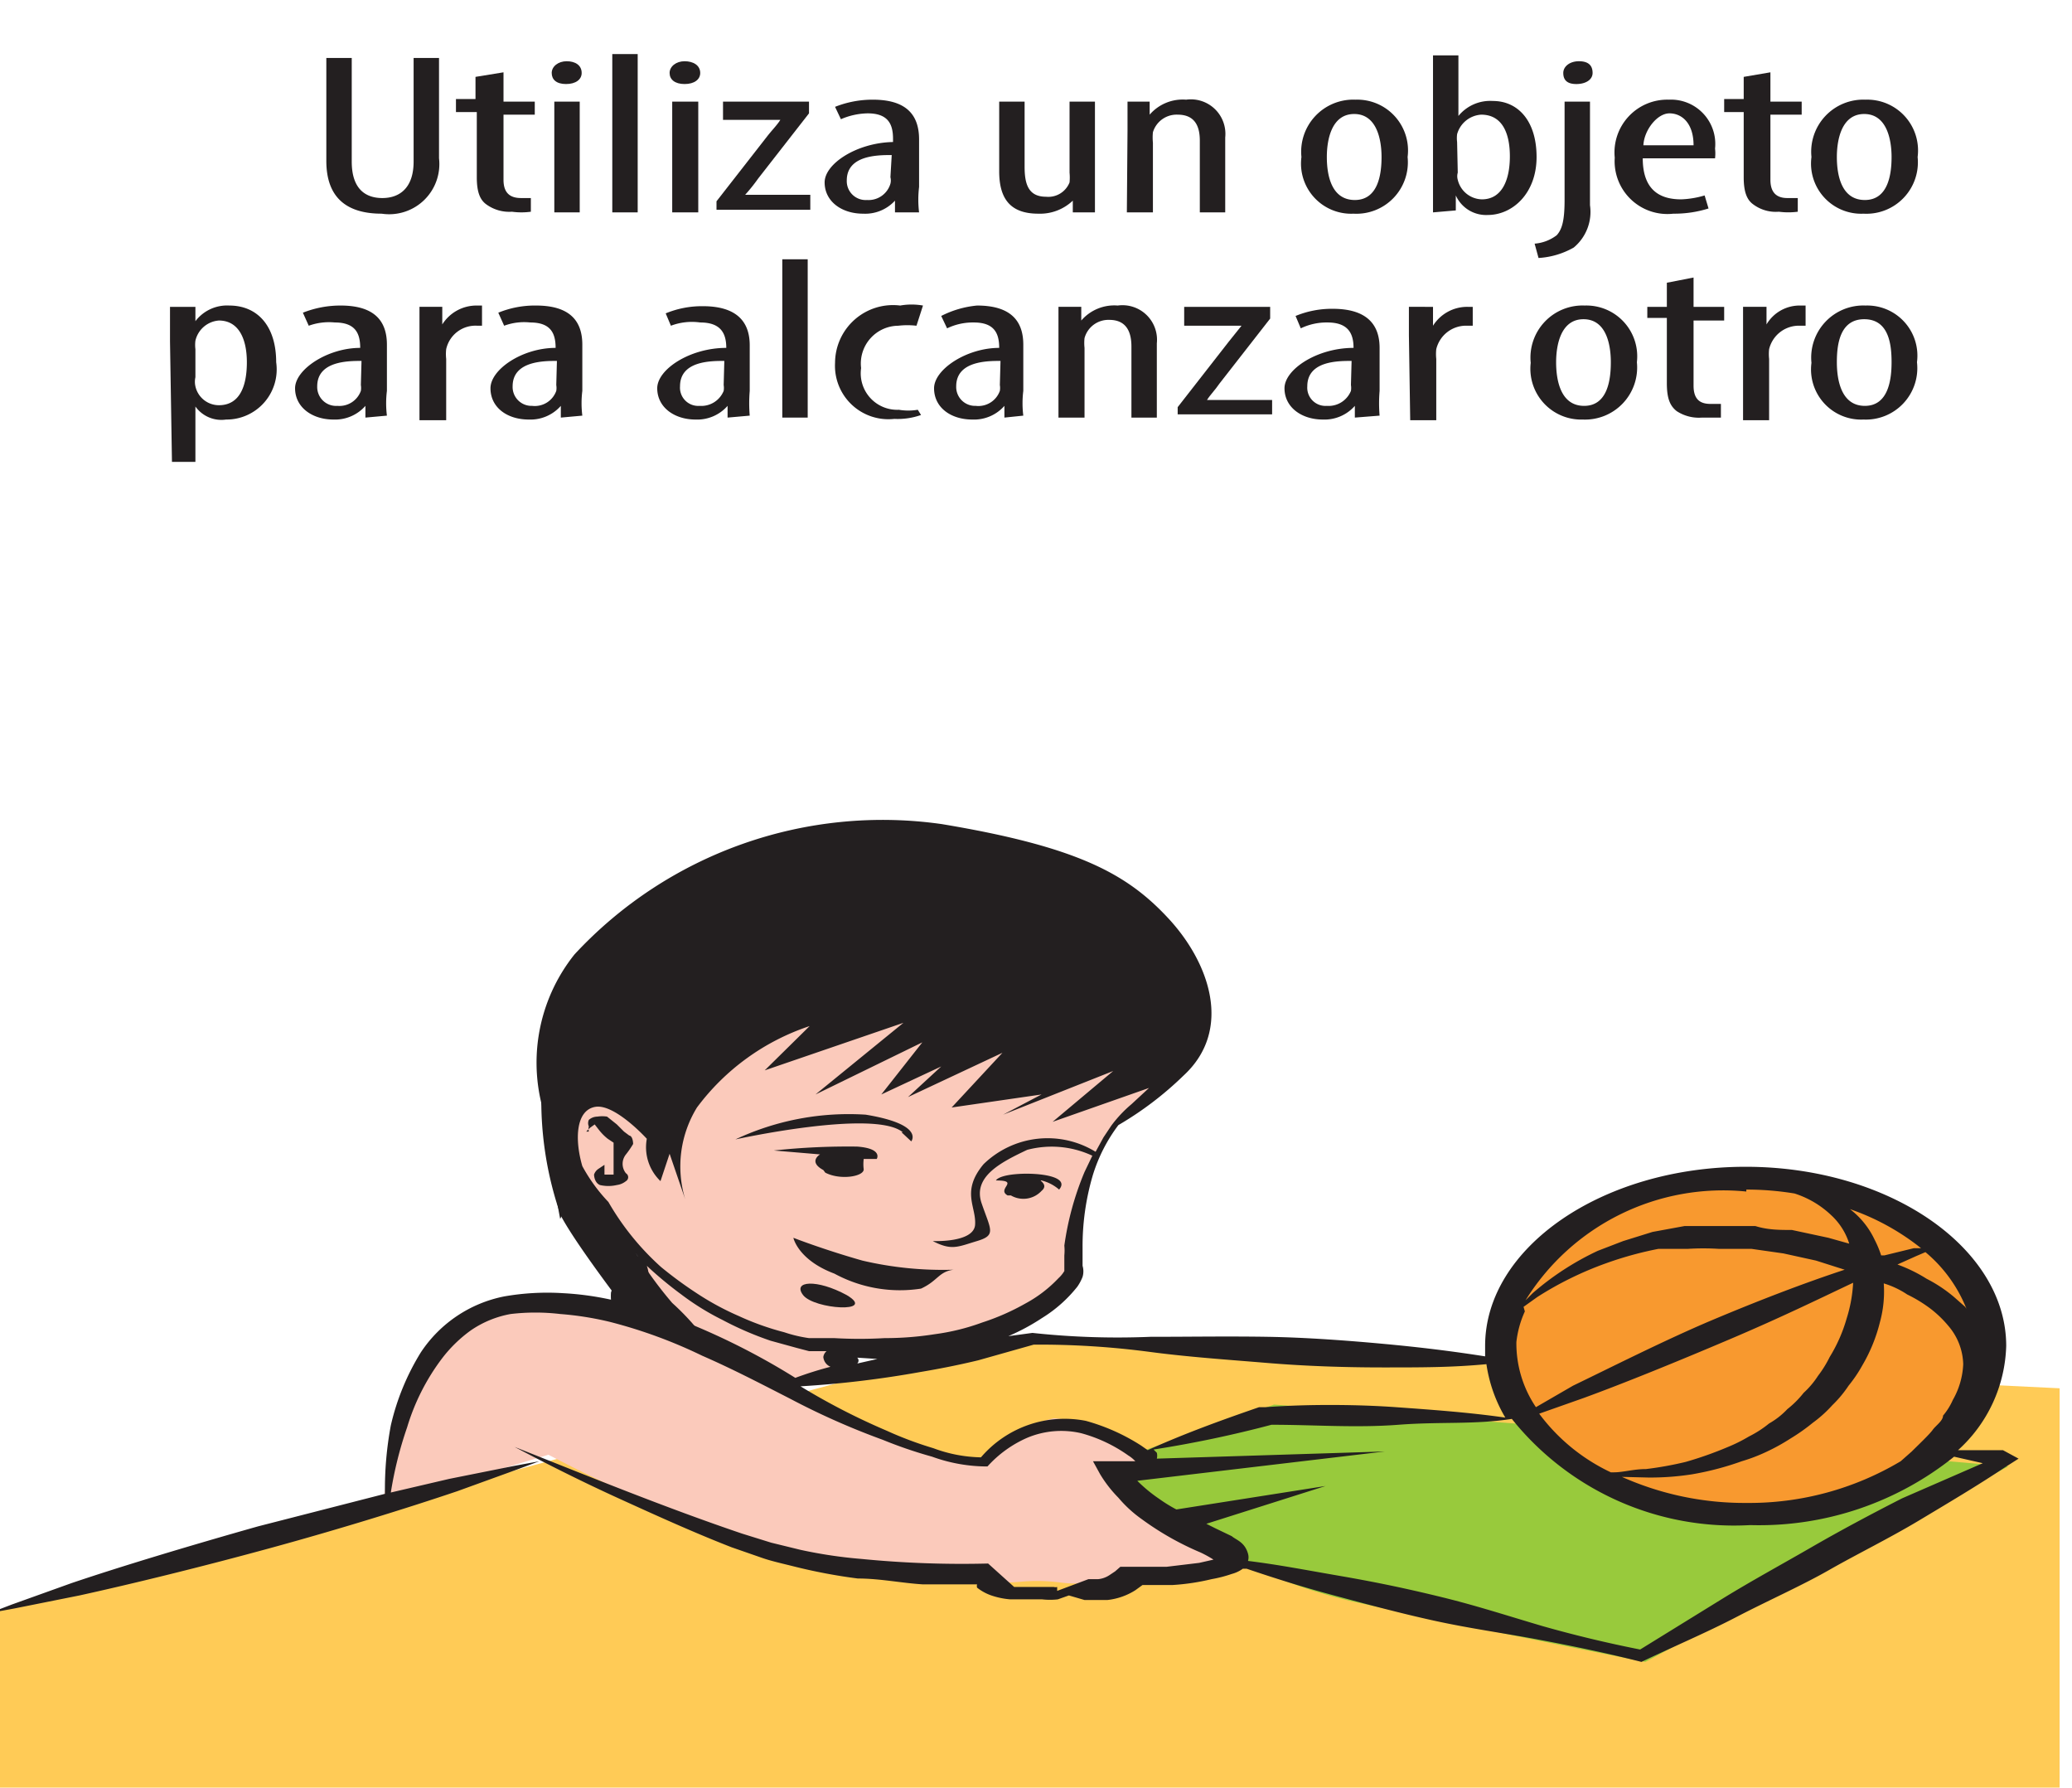 <svg id="Capa_1" data-name="Capa 1" xmlns="http://www.w3.org/2000/svg" viewBox="0 0 31.81 27.44"><defs><style>.cls-1{fill:#ffcb56;}.cls-2{fill:#98ca3c;}.cls-3{fill:#f8992f;}.cls-4{fill:#fbcabb;}.cls-5{fill:#231f20;}</style></defs><title>9-18meses</title><polygon class="cls-1" points="31.62 27.44 31.62 21.31 15.44 20.53 -0.19 24.76 -0.19 27.44 31.62 27.44"/><path class="cls-2" d="M17.48,23a8.4,8.4,0,0,0,3.32,1.59c2,.44,4.46.92,4.46.92l5.57-3-7.46-.65-3.81-.3-3.72,1.31Z"/><path class="cls-3" d="M23.24,19.76c-.55.76,0,2.33,1.31,3s4.1.51,5.15-.55a2.09,2.09,0,0,0,.38-2.83c-.48-.7-4.76-2.54-6.84.34"/><path class="cls-4" d="M5.87,23.1a9.64,9.64,0,0,1,.66-2.24A1.87,1.87,0,0,1,8.13,20l1.41.09.32-.86s-1.11-1.09-1.17-1.69.77-1.73.81-1.77,7-1,7.65-.52.81.64.78.72-.15.68-.15.68a3,3,0,0,0-1.22,1.89c-.11,1.13-.38,1.52-.72,1.69s-.85.37-.85.37l-1.88.16-.17.17.09.13-1.12.15a14,14,0,0,0,2.83,1.16l.36,0a2.25,2.25,0,0,1,1.08-.6,2.81,2.81,0,0,1,1.17.37l.27.27-.53.14s1.48,1.05,1.63,1.18.19.27-.27.32a7.41,7.41,0,0,0-1.26.13,1.85,1.85,0,0,1-.92.11c-.41-.05-.62,0-.77,0s-.75-.22-.75-.22a20.09,20.09,0,0,1-3.33-.43,22.75,22.75,0,0,1-3-1.31Z"/><path class="cls-5" d="M13.84,17.38l.15.14s.21-.26-.7-.41a4.09,4.09,0,0,0-2,.38s2.13-.47,2.57-.11"/><path class="cls-5" d="M12.67,18c.23.12.59.06.59-.05a.63.63,0,0,1,0-.16l.2,0s.1-.16-.3-.19a10.64,10.64,0,0,0-1.28.06l.71.06s-.19.11.05.24"/><path class="cls-5" d="M15.52,18.35a.38.38,0,0,0,.47-.07c.12-.1-.06-.17,0-.16a.65.65,0,0,1,.27.14c.17-.2-.3-.26-.62-.24s-.35.1-.35.1c.38,0,0,.13.18.23"/><path class="cls-5" d="M12.18,19s.07.34.63.55a2.11,2.11,0,0,0,1.33.23c.26-.12.27-.26.5-.29a5.41,5.41,0,0,1-1.4-.14c-.6-.17-1.06-.35-1.06-.35"/><path class="cls-5" d="M13,19.88c-.46-.25-.84-.22-.67,0s1.14.28.67,0"/><path class="cls-5" d="M10.47,18.34v0Z"/><path class="cls-5" d="M9.58,17.37l-.11-.11-.15-.12a.49.49,0,0,0-.15,0,.2.2,0,0,0-.13.05.12.12,0,0,0,0,.1.17.17,0,0,0,0,.08H9l.06-.06.07-.05s0,0,0,0l.07.09a.8.8,0,0,0,.13.13l.09.06s0,0,0,0,0,.1,0,.15,0,.22,0,.34,0,0,0,0H9.28l0,0v-.07l0-.08h0l-.09.06a.17.17,0,0,0-.07.09s0,.12.09.16a.57.57,0,0,0,.26,0,.28.28,0,0,0,.14-.06.07.07,0,0,0,0-.12.23.23,0,0,1,0-.29,1.42,1.42,0,0,0,.11-.16s0-.12-.06-.13Z"/><path class="cls-5" d="M29.2,23h0c-.47.24-.94.49-1.39.75s-.91.51-1.35.78l-1.28.79q-.76-.15-1.5-.36c-.51-.15-1-.31-1.53-.44s-1-.23-1.58-.33-.93-.17-1.41-.23a.2.2,0,0,0,0-.11c-.05-.18-.18-.21-.25-.27l-.25-.12-.14-.07,1.83-.58-2.29.36a2.26,2.26,0,0,1-.26-.16,2.3,2.3,0,0,1-.34-.28l0,0,3.8-.45-3.5.11a.19.19,0,0,0,0-.09s0,0-.05-.05a17.58,17.58,0,0,0,1.81-.38c.65,0,1.3.05,1.95,0s1.16,0,1.74-.09a4.37,4.37,0,0,0,3.66,1.63A4.78,4.78,0,0,0,30,22.36l.44.1L29.2,23M16.67,21.81h0a1.69,1.69,0,0,0-1.61.56,2.19,2.19,0,0,1-.73-.14,5.62,5.62,0,0,1-.72-.27,10.23,10.23,0,0,1-1.32-.68h0a15.68,15.68,0,0,0,1.84-.22c.3-.05.6-.11.89-.18l.85-.24a12.94,12.94,0,0,1,1.77.11c.6.08,1.2.12,1.8.17s1.2.07,1.8.07,1.05,0,1.58-.05a2.24,2.24,0,0,0,.29.82c-.56-.08-1.12-.12-1.68-.16s-1.32-.05-2,0h-.1c-.58.2-1.16.41-1.71.66l-.1-.07A3.08,3.08,0,0,0,16.67,21.81ZM9.7,20h0a.75.75,0,0,0,.23-.24.48.48,0,0,0,0-.33,5.89,5.89,0,0,0,.53.44,3.94,3.94,0,0,0,.63.39,5,5,0,0,0,.74.32l.4.11.19.05.22,0h.05a.14.14,0,0,0-.05.09.18.18,0,0,0,.11.15h0a5.6,5.6,0,0,0-.54.17v0A10.76,10.76,0,0,0,9.7,20Zm3.77.86h0l-.31.07a.06.06,0,0,0,0-.09Zm3.47-3.4h0l-.12.22a1.41,1.41,0,0,0-1.72.19c-.35.42-.11.65-.13.93s-.65.25-.65.25c.29.15.38.09.68,0s.21-.17.07-.58.3-.63.7-.82a1.47,1.47,0,0,1,1,.09l-.12.25a4.52,4.52,0,0,0-.31,1.13.76.76,0,0,1,0,.15v.13c0,.06,0,.08,0,.11a.48.48,0,0,1-.09.11,2,2,0,0,1-.51.39,3.57,3.57,0,0,1-.66.29,3.39,3.39,0,0,1-.73.18,4.9,4.9,0,0,1-.77.06,6.64,6.64,0,0,1-.77,0l-.19,0-.2,0a2.11,2.11,0,0,1-.38-.09,4.16,4.16,0,0,1-.7-.25,4.21,4.21,0,0,1-.63-.34,6.23,6.23,0,0,1-.56-.41,4.06,4.06,0,0,1-.81-1v0a2.57,2.57,0,0,1-.4-.55c-.12-.41-.1-.86.2-.91s.79.49.79.49a.72.72,0,0,0,.21.65l.14-.42.24.7A1.73,1.73,0,0,1,10.7,17a3.55,3.55,0,0,1,1.73-1.25l-.69.68,2.13-.73-1.35,1.1L14.16,16l-.63.8.92-.43-.51.47,1.45-.68-.78.84,1.38-.2-.59.31,1.69-.67-.93.78,1.48-.52-.27.25a1.93,1.93,0,0,0-.31.33l0,0h0Zm9.87.8h0a4.52,4.52,0,0,1,.74.06,1.46,1.46,0,0,1,.56.33,1,1,0,0,1,.28.44s0,0,0,0l-.32-.09-.56-.12c-.18,0-.37,0-.56-.06H26.4c-.18,0-.36,0-.54,0l-.49.09-.45.14-.39.15a4.29,4.29,0,0,0-1,.65l-.11.11A3.57,3.57,0,0,1,26.81,18.29Zm2.72.9h0l-.15,0-.45.11-.05,0h0a1.54,1.54,0,0,0-.1-.24,1.27,1.27,0,0,0-.42-.5l-.05,0A3.67,3.67,0,0,1,29.53,19.19Zm-4.22,3.52h0a4.15,4.15,0,0,0,.67-.05,4.5,4.5,0,0,0,.76-.2,2.62,2.62,0,0,0,.39-.15,3.07,3.07,0,0,0,.36-.2,2.93,2.93,0,0,0,.34-.24,1.93,1.93,0,0,0,.3-.27,1.81,1.81,0,0,0,.25-.3,2.11,2.11,0,0,0,.21-.31,2.48,2.48,0,0,0,.27-.66,1.78,1.78,0,0,0,.06-.6,1.34,1.34,0,0,1,.36.17,2.16,2.16,0,0,1,.36.22,1.69,1.69,0,0,1,.27.26.94.94,0,0,1,.23.59,1.21,1.21,0,0,1-.16.55,1,1,0,0,1-.15.24c0,.08-.11.15-.16.22s-.23.24-.32.33l-.17.15a4.54,4.54,0,0,1-2.37.64,4.62,4.62,0,0,1-1.91-.4Zm-1-1.22h0c.63-.23,1.44-.56,2.24-.9s1.35-.61,1.9-.87a2.2,2.2,0,0,1-.1.55,2.36,2.36,0,0,1-.26.59,1.75,1.75,0,0,1-.18.29,1.32,1.32,0,0,1-.22.26,1.48,1.48,0,0,1-.25.25,1.18,1.18,0,0,1-.28.22,1.65,1.65,0,0,1-.31.2,2.39,2.39,0,0,1-.32.16,5.61,5.61,0,0,1-.65.23,5.29,5.29,0,0,1-.61.11c-.19,0-.35.05-.49.05h-.05a2.92,2.92,0,0,1-1.1-.9Zm5.86-1.4h0L30,19.91a2.19,2.19,0,0,0-.42-.28,2.33,2.33,0,0,0-.45-.22l.29-.13.14-.06A2.18,2.18,0,0,1,30.19,20.09Zm-6.78,0h0l.21-.15a5.21,5.21,0,0,1,1.06-.52,5.44,5.44,0,0,1,.8-.22l.45,0a3.85,3.85,0,0,1,.48,0c.16,0,.33,0,.5,0l.49.07.5.11.44.14c-.61.2-1.34.48-2.05.78s-1.56.73-2.12,1l-.57.33a1.75,1.75,0,0,1-.3-1A1.55,1.55,0,0,1,23.41,20.13Zm7.36,2.2-.69,0a2.24,2.24,0,0,0,.74-1.6c0-1.51-1.8-2.75-4-2.75s-4,1.24-4,2.75c0,.06,0,.11,0,.16-.51-.08-1-.14-1.54-.19s-1.19-.1-1.8-.11-1.2,0-1.8,0a12.13,12.13,0,0,1-1.81-.06h0l-.37.05a3.25,3.25,0,0,0,.52-.28,2.09,2.09,0,0,0,.54-.48.71.71,0,0,0,.08-.15.3.3,0,0,0,0-.17c0-.12,0-.18,0-.28a3.84,3.84,0,0,1,.16-1.12,2.49,2.49,0,0,1,.39-.76,5.15,5.15,0,0,0,1-.76c.76-.7.4-1.73-.23-2.41S16.56,13,14.46,12.65a6.45,6.45,0,0,0-5.64,2,2.66,2.66,0,0,0-.43,2.55c0,.42.21,1.51.21,1.51l.21-.4.16.82.19-.38.1.49.11-.47q.2.25.42.51l-.12.1a1.33,1.33,0,0,0-.23.3,1.66,1.66,0,0,0-.06.16.76.76,0,0,0,0,.11,4.54,4.54,0,0,0-.74-.1,3.83,3.83,0,0,0-.9.05,2,2,0,0,0-1.28.86A3.71,3.71,0,0,0,6,21.88a5.32,5.32,0,0,0-.09,1.05l-1.95.5c-1.06.3-2.09.61-2.86.87l-.92.33-.34.13.38-.07,1-.2c.82-.18,1.88-.44,2.94-.73s2.09-.61,2.86-.87l.91-.33.35-.13-.38.07-1,.2L6,22.91a5.85,5.85,0,0,1,.25-1,3.35,3.35,0,0,1,.53-1.05,2.09,2.09,0,0,1,.45-.44,1.57,1.57,0,0,1,.61-.25,3.25,3.25,0,0,1,.76,0,4.81,4.81,0,0,1,.76.12,7.51,7.51,0,0,1,1.42.52c.46.2.9.43,1.35.66a11.33,11.33,0,0,0,1.42.63,6.81,6.81,0,0,0,.76.26,2.48,2.48,0,0,0,.85.15h0l0,0a1.78,1.78,0,0,1,.61-.44A1.35,1.35,0,0,1,16.6,22a2.27,2.27,0,0,1,.72.34.53.53,0,0,1,.11.09h-.36l-.29,0,.11.2a1.93,1.93,0,0,0,.28.36,1.91,1.91,0,0,0,.36.33,4.44,4.44,0,0,0,.9.51,1.8,1.8,0,0,1,.2.11l0,0-.22.05-.5.06H17.2l-.08.07-.09.06a.38.38,0,0,1-.17.06h0s0,0,0,0l-.07,0-.08,0,0,0,0,0-.48.18s0,0,0-.06l0,0a.09.09,0,0,1-.05,0l-.13,0h-.31l-.11,0-.06,0h0L15.17,24a15.73,15.73,0,0,1-1.94-.07,7.09,7.09,0,0,1-.94-.14l-.45-.11-.45-.14c-1.18-.4-2.33-.87-3.49-1.33l0,0c.53.28,1.07.55,1.62.8s1.12.51,1.71.74l.46.16c.14.05.32.09.48.13a8.4,8.4,0,0,0,1,.19c.34,0,.67.07,1,.09l.83,0a.1.1,0,0,0,0,.05.75.75,0,0,0,.25.13,1.19,1.19,0,0,0,.26.05H16a1.05,1.05,0,0,0,.24,0l.17-.06,0,0,.24.07H17a1,1,0,0,0,.43-.15l.11-.08.14,0H18a3.45,3.45,0,0,0,.6-.09,2,2,0,0,0,.31-.08.51.51,0,0,0,.17-.08l.06,0c.44.15.89.29,1.34.41s1,.27,1.55.39,1.07.19,1.6.29,1.06.21,1.57.34l0,0,0,0c.48-.23,1-.45,1.46-.69s1-.48,1.42-.72.93-.49,1.38-.76.89-.53,1.31-.81l.22-.14Z"/><path class="cls-5" d="M5.4.89V2.48c0,.42.21.56.47.56s.48-.15.48-.56V.89h.39V2.43a.77.77,0,0,1-.88.85c-.52,0-.85-.23-.85-.81V.89Z"/><path class="cls-5" d="M7.73,1.11v.45h.48v.2H7.73v1c0,.22.12.28.27.28h.15l0,.21a1.07,1.07,0,0,1-.29,0,.6.6,0,0,1-.39-.11c-.1-.07-.15-.19-.15-.42v-1H7v-.2h.3V1.18Z"/><path class="cls-5" d="M8.51,3.26h0V1.56H8.9v1.7Zm.42-2.14c0,.1-.09.17-.24.17s-.22-.07-.22-.17.1-.18.23-.18S8.93,1,8.93,1.12Z"/><rect class="cls-5" x="9.4" y="0.83" width="0.39" height="2.43"/><path class="cls-5" d="M10.32,3.26h0V1.56h.4v1.7Zm.43-2.14c0,.1-.09.17-.24.17s-.23-.07-.23-.17.1-.18.23-.18S10.75,1,10.75,1.12Z"/><path class="cls-5" d="M11,3.09l.78-1c.07-.09.15-.17.2-.25h-.88V1.56h1.32v.18l-.78,1a2.73,2.73,0,0,1-.2.25h1v.23H11Z"/><path class="cls-5" d="M13.69,2.38h0c-.21,0-.69,0-.69.39a.29.29,0,0,0,.31.3.35.35,0,0,0,.36-.25.2.2,0,0,0,0-.1Zm.05.88,0-.18h0a.62.62,0,0,1-.49.2c-.33,0-.59-.19-.59-.48s.5-.61,1.05-.62V2.13c0-.23-.08-.39-.39-.39a1.07,1.07,0,0,0-.41.09l-.09-.19a1.56,1.56,0,0,1,.58-.11c.5,0,.71.22.71.61v.73a1.63,1.63,0,0,0,0,.39Z"/><path class="cls-5" d="M16.81,2.79c0,.19,0,.34,0,.47h-.34l0-.18h0a.73.73,0,0,1-.53.2c-.43,0-.6-.23-.6-.65V1.56h.39v1c0,.27.06.46.33.46a.35.35,0,0,0,.36-.22.77.77,0,0,0,0-.15V1.56h.39Z"/><path class="cls-5" d="M17.31,2c0-.21,0-.31,0-.44h.34l0,.2h0a.67.67,0,0,1,.56-.23.53.53,0,0,1,.6.58V3.26h-.39V2.16c0-.2-.06-.4-.34-.4a.38.38,0,0,0-.38.27.81.81,0,0,0,0,.16V3.26h-.4Z"/><path class="cls-5" d="M20.37,2.41h0c0,.28.07.66.43.66s.41-.4.41-.66-.07-.66-.42-.66-.42.4-.42.66m1.24,0a.79.79,0,0,1-.83.87.77.77,0,0,1-.8-.87.8.8,0,0,1,.83-.88A.78.78,0,0,1,21.61,2.41Z"/><path class="cls-5" d="M22.38,2.65h0a.2.2,0,0,0,0,.11.39.39,0,0,0,.37.3c.31,0,.43-.3.43-.66s-.12-.64-.44-.64a.41.41,0,0,0-.37.3.49.49,0,0,0,0,.12ZM22,3.26c0-.1,0-.3,0-.41v-2h.39v.93h0a.63.63,0,0,1,.53-.23c.38,0,.67.3.67.86s-.37.89-.75.89A.51.51,0,0,1,22.35,3h0l0,.23Z"/><path class="cls-5" d="M23.56,3.74h0a.64.64,0,0,0,.34-.13c.08-.09.12-.22.12-.54V1.56h.39V3.15a.71.71,0,0,1-.25.65,1.24,1.24,0,0,1-.54.16Zm.89-2.62c0,.1-.1.17-.25.17S24,1.22,24,1.12s.1-.18.24-.18S24.45,1,24.45,1.12Z"/><path class="cls-5" d="M26,2.23h0c0-.34-.18-.49-.37-.49s-.39.26-.4.49Zm-.78.2c0,.52.3.63.59.63A1.43,1.43,0,0,0,26.17,3l.06.2a1.75,1.75,0,0,1-.54.08.81.81,0,0,1-.9-.86.81.81,0,0,1,.83-.89.68.68,0,0,1,.71.75.66.66,0,0,1,0,.15Z"/><path class="cls-5" d="M27.18,1.11v.45h.48v.2h-.48v1c0,.22.12.28.26.28h.16l0,.21a1.12,1.12,0,0,1-.29,0,.58.58,0,0,1-.39-.11c-.1-.07-.15-.19-.15-.42v-1h-.3v-.2h.3V1.18Z"/><path class="cls-5" d="M28.2,2.41h0c0,.28.07.66.43.66s.41-.4.41-.66-.07-.66-.42-.66-.42.4-.42.66m1.24,0a.79.79,0,0,1-.83.87.77.77,0,0,1-.8-.87.8.8,0,0,1,.83-.88A.78.78,0,0,1,29.44,2.41Z"/><path class="cls-5" d="M3,5.79H3a.32.32,0,0,0,0,.14.37.37,0,0,0,.36.29c.33,0,.43-.31.43-.66s-.12-.64-.43-.64A.4.4,0,0,0,3,5.23a.53.53,0,0,0,0,.13Zm-.39-.55c0-.26,0-.41,0-.53H3l0,.22H3a.61.61,0,0,1,.52-.24c.43,0,.72.31.72.87a.77.77,0,0,1-.77.88A.49.49,0,0,1,3,6.24H3v.85H2.64Z"/><path class="cls-5" d="M5.55,5.54h0c-.2,0-.68,0-.68.39a.29.29,0,0,0,.31.3A.35.35,0,0,0,5.54,6a.28.28,0,0,0,0-.09Zm.06.87,0-.18h0a.62.62,0,0,1-.49.21c-.33,0-.59-.19-.59-.48s.5-.62,1-.62v0c0-.23-.08-.39-.39-.39A.91.91,0,0,0,4.74,5L4.65,4.8a1.56,1.56,0,0,1,.58-.11c.5,0,.71.22.71.6V6a1.54,1.54,0,0,0,0,.38Z"/><path class="cls-5" d="M6.44,5.15c0-.14,0-.31,0-.44h.35l0,.27h0a.62.62,0,0,1,.53-.29h.08V5H7.33a.46.46,0,0,0-.48.36.68.68,0,0,0,0,.15v.94H6.44Z"/><path class="cls-5" d="M8.55,5.54h0c-.2,0-.68,0-.68.39a.29.29,0,0,0,.3.3A.35.35,0,0,0,8.54,6a.28.28,0,0,0,0-.09Zm.06.87,0-.18h0a.62.62,0,0,1-.49.21c-.34,0-.59-.19-.59-.48s.49-.62,1-.62v0c0-.23-.08-.39-.39-.39A.88.88,0,0,0,7.74,5L7.65,4.8a1.48,1.48,0,0,1,.58-.11c.5,0,.71.22.71.6V6a1.54,1.54,0,0,0,0,.38Z"/><path class="cls-5" d="M11.12,5.54h0c-.21,0-.68,0-.68.39a.28.28,0,0,0,.3.3A.37.37,0,0,0,11.11,6a.28.28,0,0,0,0-.09Zm.05.87,0-.18h0a.62.62,0,0,1-.49.21c-.33,0-.59-.19-.59-.48s.5-.62,1.06-.62v0c0-.23-.09-.39-.4-.39A.91.91,0,0,0,10.3,5l-.08-.19a1.46,1.46,0,0,1,.57-.11c.5,0,.72.22.72.6V6a2.3,2.3,0,0,0,0,.38Z"/><rect class="cls-5" x="12.01" y="3.98" width="0.39" height="2.43"/><path class="cls-5" d="M14.14,6.37a1.07,1.07,0,0,1-.41.06.82.82,0,0,1-.91-.86.89.89,0,0,1,1-.88,1,1,0,0,1,.35,0L14.07,5a1.21,1.21,0,0,0-.28,0,.58.58,0,0,0-.57.65.56.56,0,0,0,.58.64.88.88,0,0,0,.29,0Z"/><path class="cls-5" d="M15.36,5.54h0c-.2,0-.68,0-.68.39a.29.29,0,0,0,.3.3A.35.35,0,0,0,15.35,6a.28.28,0,0,0,0-.09Zm.06.87,0-.18h0a.62.62,0,0,1-.49.21c-.34,0-.59-.19-.59-.48s.5-.62,1-.62v0c0-.23-.08-.39-.39-.39a.91.91,0,0,0-.41.09l-.09-.19A1.52,1.52,0,0,1,15,4.69c.5,0,.71.22.71.6V6a1.54,1.54,0,0,0,0,.38Z"/><path class="cls-5" d="M16.25,5.15c0-.2,0-.3,0-.44h.35l0,.21h0a.67.67,0,0,1,.56-.23.53.53,0,0,1,.6.58V6.41h-.39V5.32c0-.2-.06-.41-.34-.41a.38.38,0,0,0-.38.28.71.71,0,0,0,0,.15V6.41h-.4Z"/><path class="cls-5" d="M18.08,6.25l.78-1,.2-.25h-.88V4.71H19.5v.18l-.78,1c-.06.09-.14.17-.19.25h1v.22H18.08Z"/><path class="cls-5" d="M20.75,5.54h0c-.21,0-.68,0-.68.39a.28.28,0,0,0,.3.3A.37.37,0,0,0,20.74,6a.28.28,0,0,0,0-.09Zm.05.87,0-.18h0a.62.62,0,0,1-.49.21c-.33,0-.59-.19-.59-.48s.5-.62,1.06-.62v0c0-.23-.09-.39-.4-.39a.91.91,0,0,0-.41.09l-.08-.19a1.46,1.46,0,0,1,.57-.11c.5,0,.72.22.72.6V6a2.3,2.3,0,0,0,0,.38Z"/><path class="cls-5" d="M21.63,5.15c0-.14,0-.31,0-.44H22L22,5h0a.62.62,0,0,1,.53-.29h.08V5h-.08a.47.47,0,0,0-.48.36.71.71,0,0,0,0,.15v.94h-.4Z"/><path class="cls-5" d="M23.89,5.56h0c0,.28.07.67.43.67s.41-.4.41-.67-.07-.66-.42-.66-.42.4-.42.66m1.24,0a.8.8,0,0,1-.83.88.78.78,0,0,1-.8-.87.8.8,0,0,1,.83-.88A.78.78,0,0,1,25.13,5.56Z"/><path class="cls-5" d="M26,4.26v.45h.47v.21H26v1c0,.22.11.28.26.28h.16v.21l-.29,0a.62.62,0,0,1-.39-.1c-.1-.08-.15-.19-.15-.43v-1h-.3V4.71h.3V4.34Z"/><path class="cls-5" d="M26.76,5.15c0-.14,0-.31,0-.44h.36l0,.27h0a.59.59,0,0,1,.52-.29h.08V5h-.08a.47.47,0,0,0-.48.36.71.71,0,0,0,0,.15v.94h-.4Z"/><path class="cls-5" d="M28.2,5.56h0c0,.28.07.67.43.67s.41-.4.41-.67S29,4.9,28.62,4.9s-.42.4-.42.66m1.23,0a.79.79,0,0,1-.82.88.77.77,0,0,1-.8-.87.8.8,0,0,1,.83-.88A.77.77,0,0,1,29.43,5.56Z"/><path class="cls-5" d="M9.53,18.82A6,6,0,0,0,10.32,20a3.9,3.9,0,0,1,.61.7l-1.32-.6s-.77-1-1-1.44a5.37,5.37,0,0,1-.25-2.5c.19-.05.39,1.65.39,1.65a9.36,9.36,0,0,0,.79,1"/></svg>